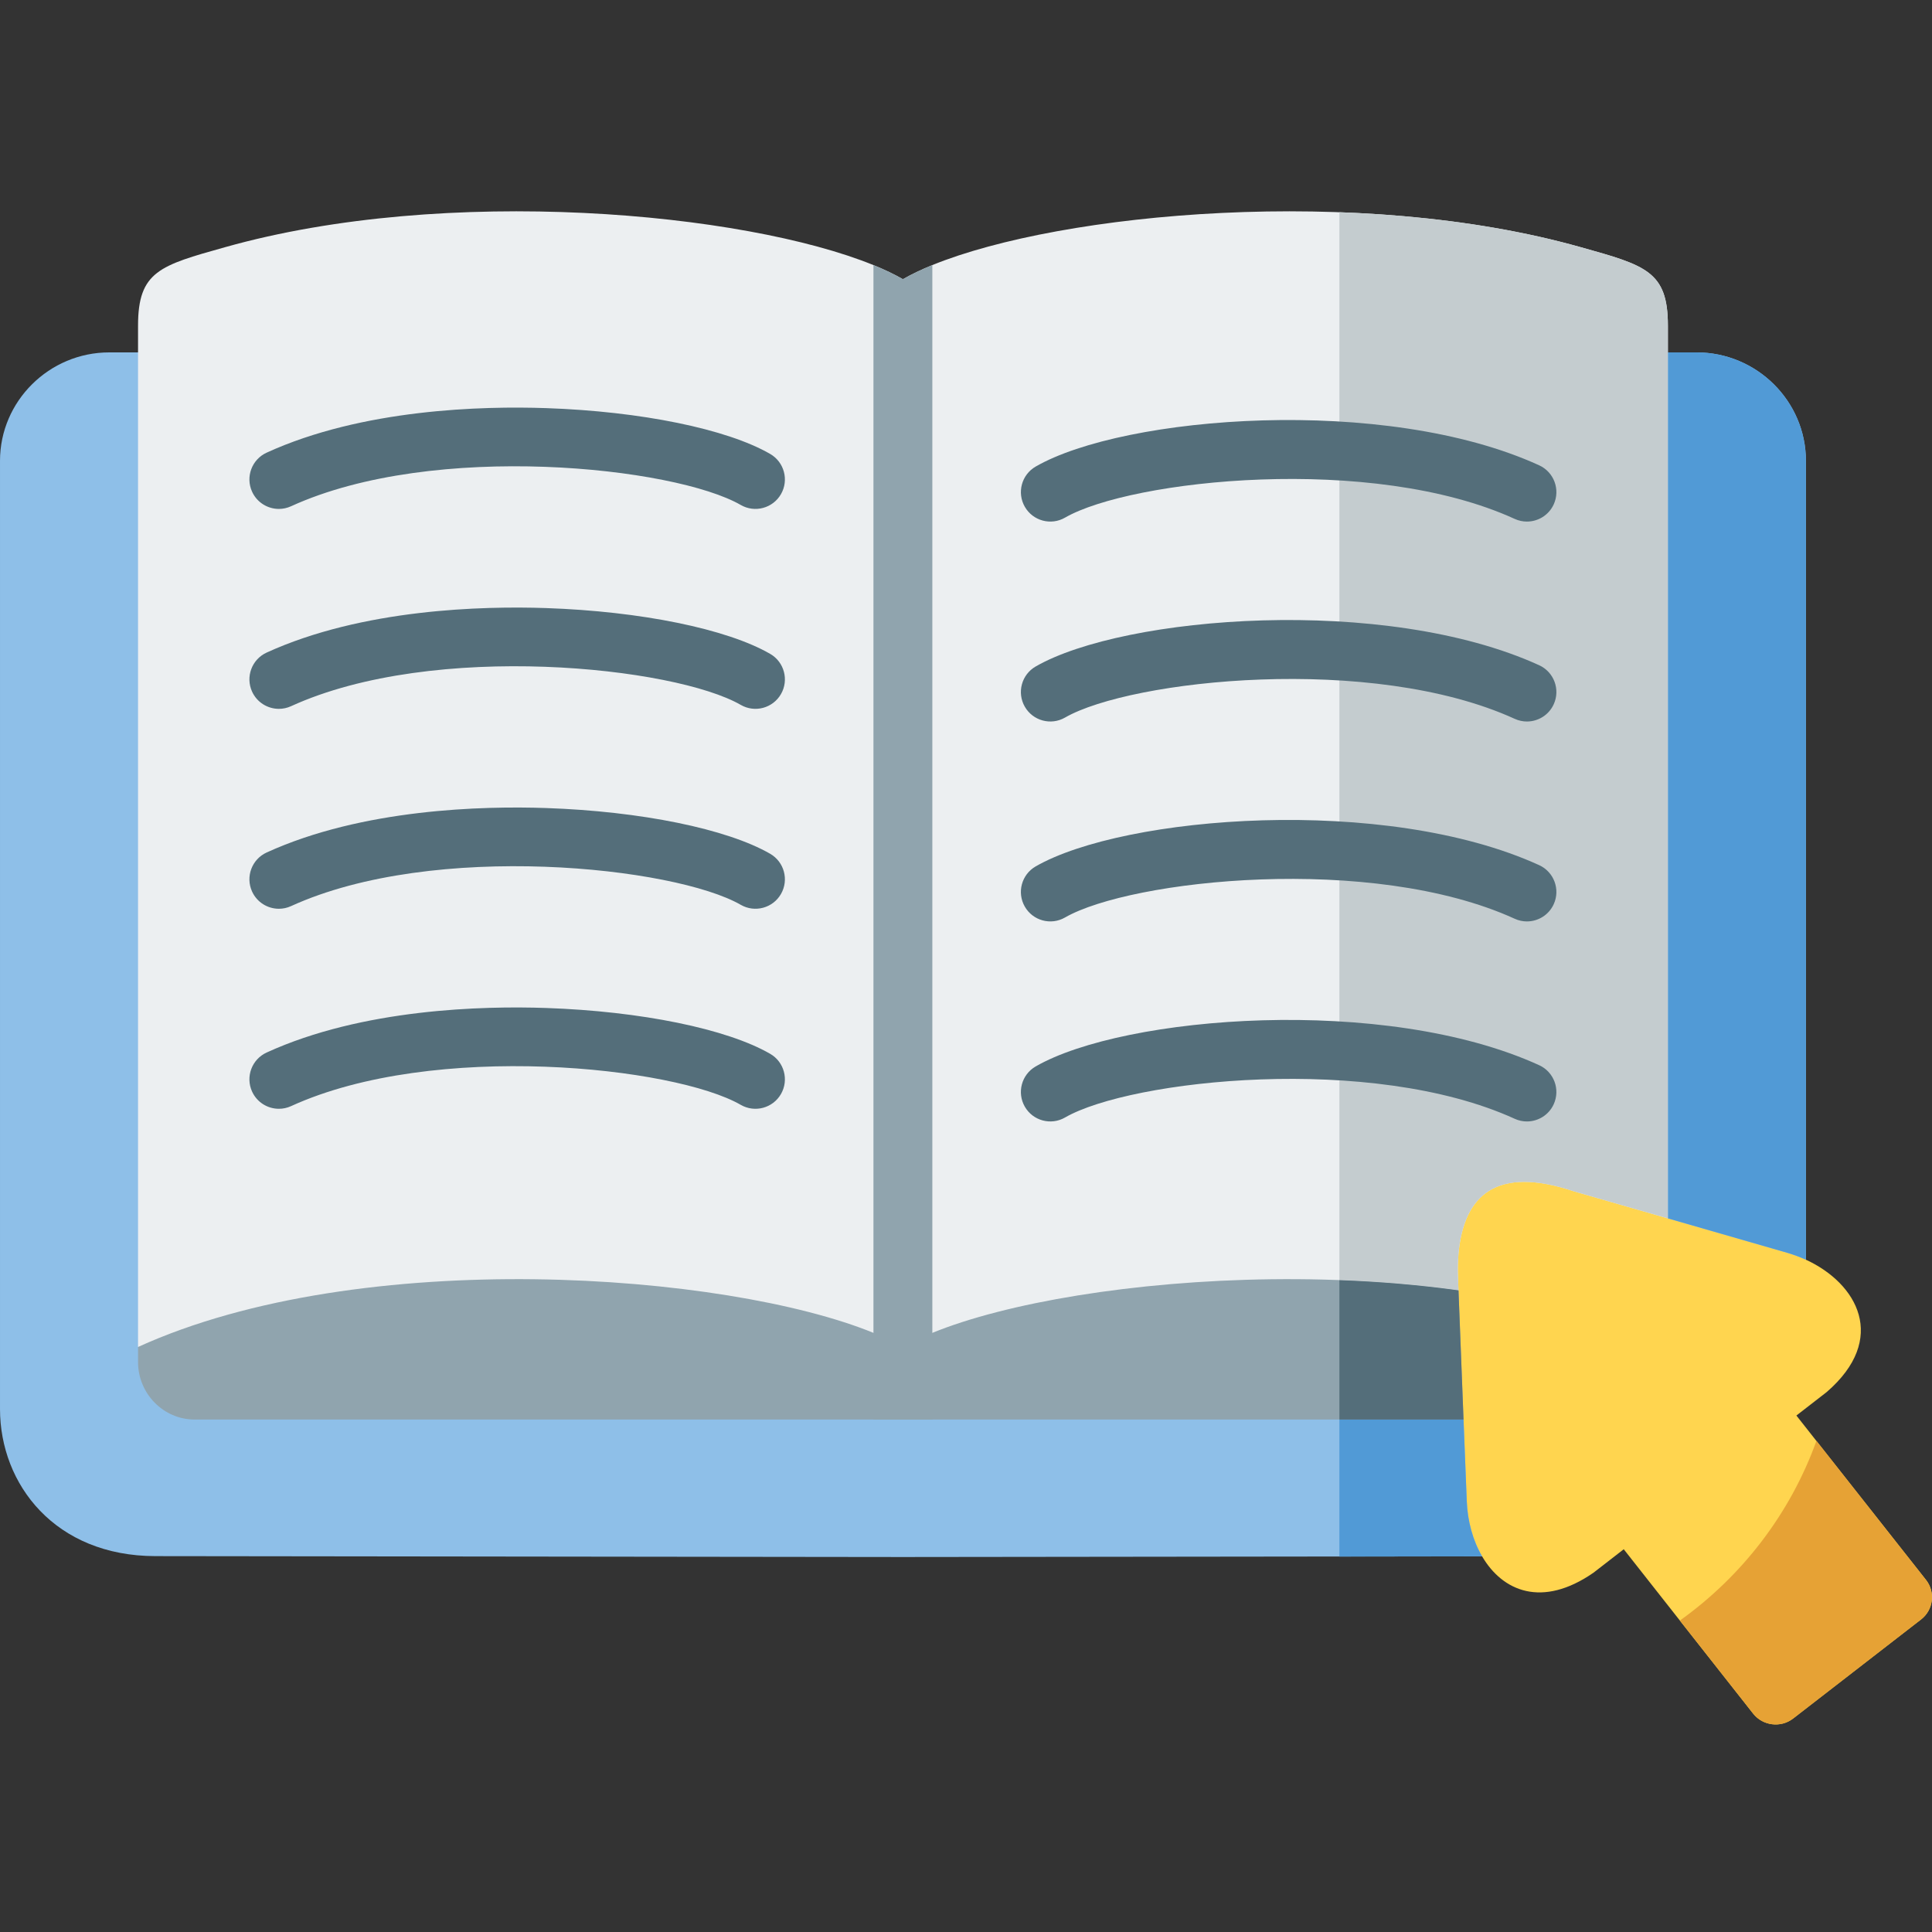 <svg height="512pt" viewBox="0 -56 512 512" width="512pt" xmlns="http://www.w3.org/2000/svg"><rect x="0" y="-56" width="512" height="512" fill="#333333" stroke="none"/><g fill-rule="evenodd"><path d="m36.578 37.387h-7.629c-15.914 0-28.949 12.922-28.949 28.73v251.273c0 20.016 14.637 38.973 41.18 39l198.098.238 175.324-.207 63.984-53.039v-237.266c0-15.809-13.035-28.73-28.98-28.73zm0 0" fill="#8ebfe8"/><path d="m248.719 309.645-1.641 1.836-7.797 8.711h-187.711c-8.25 0-14.988-6.863-14.988-15.246v-3.977c41.785-50.367 151.18-44.762 194.891-7.785 2.906 2.453 5.52 5.051 7.809 7.785l7.797 7.172zm0 0" fill="#90a4ae"/><path d="m442.008 300.969v3.977c0 8.383-6.766 15.246-14.996 15.246h-187.73v-19.223c2.141-2.691 4.758-5.219 7.797-7.578 38.363-29.844 143.34-32.988 194.93 7.578zm0 0" fill="#90a4ae"/><path d="m276.688 167.48-29.609 105.652-7.797 27.832c-2.246-1.289-4.863-2.543-7.809-3.742-38.984-15.926-135.707-23.203-194.891 3.742v-270.668c0-14.398 5.82-15.957 23.035-20.781 58.781-16.566 137.613-9.234 171.855 4.734 2.945 1.203 5.562 2.453 7.809 3.742l7.797 31.16zm0 0" fill="#eceff1"/><path d="m442.008 30.297v270.672c-59.215-26.957-155.957-19.668-194.93-3.742-2.938 1.195-5.555 2.453-7.797 3.742v-282.98c2.246-1.289 4.852-2.535 7.797-3.742 34.234-13.965 113.074-21.297 171.855-4.73 17.223 4.824 23.074 6.379 23.074 20.781zm0 0" fill="#eceff1"/><path d="m387.852 320.188.859 21.637c.207 5.27 1.602 10.449 4.066 14.629 5.406 9.242 15.887 13.773 29.516 4.328l8.016-6.215 34.32 43.594c2.555 3.207 7.305 3.797 10.57 1.266l33.906-26.254c3.266-2.531 3.863-7.242 1.309-10.48l-34.352-43.559 8.016-6.211c16.359-14.129 8.164-28.789-5.492-35.086-1.574-.707-3.238-1.324-4.93-1.824l-31.652-9.125-24.938-7.184c-20.457-6.859-29.156.973-30.555 16.57-.117 1.531-.207 3.121-.176 4.801l.176 4.883zm0 0" fill="#ffd54f"/><path d="m481.375 325.84c-6.949 19.309-19.715 35.852-36.191 47.625l19.445 24.695c2.555 3.207 7.305 3.797 10.57 1.266l33.906-26.254c3.266-2.531 3.859-7.242 1.305-10.48zm0 0" fill="#e6a235"/><path d="m387.852 320.188h-32.898v36.324l37.824-.059c-2.461-4.184-3.859-9.363-4.066-14.629zm0 0" fill="#519ad6"/><path d="m442.008 169.164v97.719l31.648 9.125c1.691.5 3.355 1.121 4.93 1.828v-211.719c0-15.809-13.035-28.73-28.98-28.73h-7.598zm0 0" fill="#519ad6"/><path d="m442.008 266.883v-236.59c0-14.391-5.852-15.953-23.07-20.777-19.863-5.625-42.012-8.477-63.984-9.273v283.008c10.57.383 21.168 1.266 31.559 2.707l-.176-4.887c-.031-1.676.059-3.266.176-4.797 1.395-15.602 10.098-23.43 30.555-16.57zm0 0" fill="#c4cccf"/><path d="m387.852 320.188-1.336-34.23c-10.395-1.441-20.992-2.324-31.562-2.707v36.938zm0 0" fill="#546e7a"/></g><path d="m73.906 184.832c-2.965 0-5.797-1.699-7.105-4.57-1.785-3.922-.059-8.551 3.863-10.344 25.41-11.594 57.312-12.355 74.07-11.781 25.133.867 47.879 5.512 59.359 12.117 3.734 2.152 5.023 6.922 2.875 10.66-2.148 3.738-6.922 5.023-10.656 2.875-17.469-10.055-81.254-16.969-119.176.336-1.047.48-2.148.707-3.23.707zm0 0" fill="#546e7a"/><path d="m73.906 237.84c-2.961 0-5.793-1.695-7.102-4.562-1.789-3.922-.066-8.555 3.855-10.348 25.414-11.617 57.324-12.383 74.074-11.805 25.141.867 47.887 5.52 59.367 12.145 3.734 2.152 5.016 6.93 2.863 10.664-2.156 3.734-6.926 5.016-10.656 2.863-17.461-10.074-81.234-17-119.168.336-1.047.48-2.152.707-3.234.707zm0 0" fill="#546e7a"/><path d="m73.906 131.852c-2.965 0-5.797-1.699-7.105-4.57-1.785-3.922-.059-8.555 3.863-10.344 25.418-11.598 57.32-12.363 74.07-11.793 25.145.863 47.895 5.516 59.367 12.137 3.734 2.152 5.016 6.926 2.863 10.66-2.156 3.738-6.926 5.016-10.656 2.863-17.445-10.062-81.207-16.984-119.172.34-1.047.48-2.148.707-3.23.707zm0 0" fill="#546e7a"/><path d="m73.906 78.871c-2.961 0-5.793-1.695-7.102-4.566-1.789-3.922-.066-8.555 3.855-10.344 25.414-11.617 57.32-12.383 74.074-11.805 25.141.863 47.887 5.516 59.367 12.141 3.734 2.156 5.016 6.93 2.863 10.664-2.156 3.734-6.926 5.016-10.656 2.863-17.461-10.074-81.234-17-119.168.336-1.047.48-2.152.711-3.234.711zm0 0" fill="#546e7a"/><path d="m404.648 188.188c-1.082 0-2.18-.227-3.23-.707-37.895-17.293-101.695-10.383-119.184-.332-3.734 2.145-8.504.855-10.648-2.883-2.148-3.738-.859-8.512 2.879-10.66 23.449-13.473 92.551-18.984 133.43-.332 3.918 1.789 5.648 6.422 3.859 10.344-1.309 2.871-4.141 4.57-7.105 4.57zm0 0" fill="#546e7a"/><path d="m404.648 241.199c-1.082 0-2.18-.23-3.23-.707-37.938-17.312-101.719-10.398-119.176-.34-3.73 2.152-8.504.867-10.652-2.867-2.152-3.738-.867-8.512 2.867-10.664 23.418-13.492 92.512-19.012 133.434-.336 3.922 1.789 5.648 6.418 3.863 10.344-1.309 2.871-4.141 4.566-7.105 4.57zm0 0" fill="#546e7a"/><path d="m404.648 135.207c-1.082 0-2.18-.23-3.23-.707-37.895-17.293-101.695-10.383-119.184-.332-3.734 2.145-8.504.855-10.648-2.883-2.148-3.738-.859-8.512 2.879-10.66 23.449-13.477 92.551-18.984 133.43-.332 3.918 1.789 5.648 6.422 3.859 10.344-1.309 2.871-4.141 4.57-7.105 4.57zm0 0" fill="#546e7a"/><path d="m404.648 82.223c-1.082 0-2.184-.227-3.234-.707-37.906-17.328-101.695-10.402-119.172-.336-3.73 2.152-8.504.867-10.652-2.871-2.148-3.734-.867-8.508 2.867-10.66 23.441-13.504 92.547-19.027 133.441-.336 3.918 1.793 5.645 6.426 3.855 10.348-1.312 2.871-4.145 4.562-7.105 4.562zm0 0" fill="#546e7a"/><path d="m247.078 14.246v305.945h-15.605v-305.945c2.945 1.207 5.562 2.453 7.809 3.742 2.246-1.285 4.852-2.535 7.797-3.742zm0 0" fill="#90a4ae"/></svg>